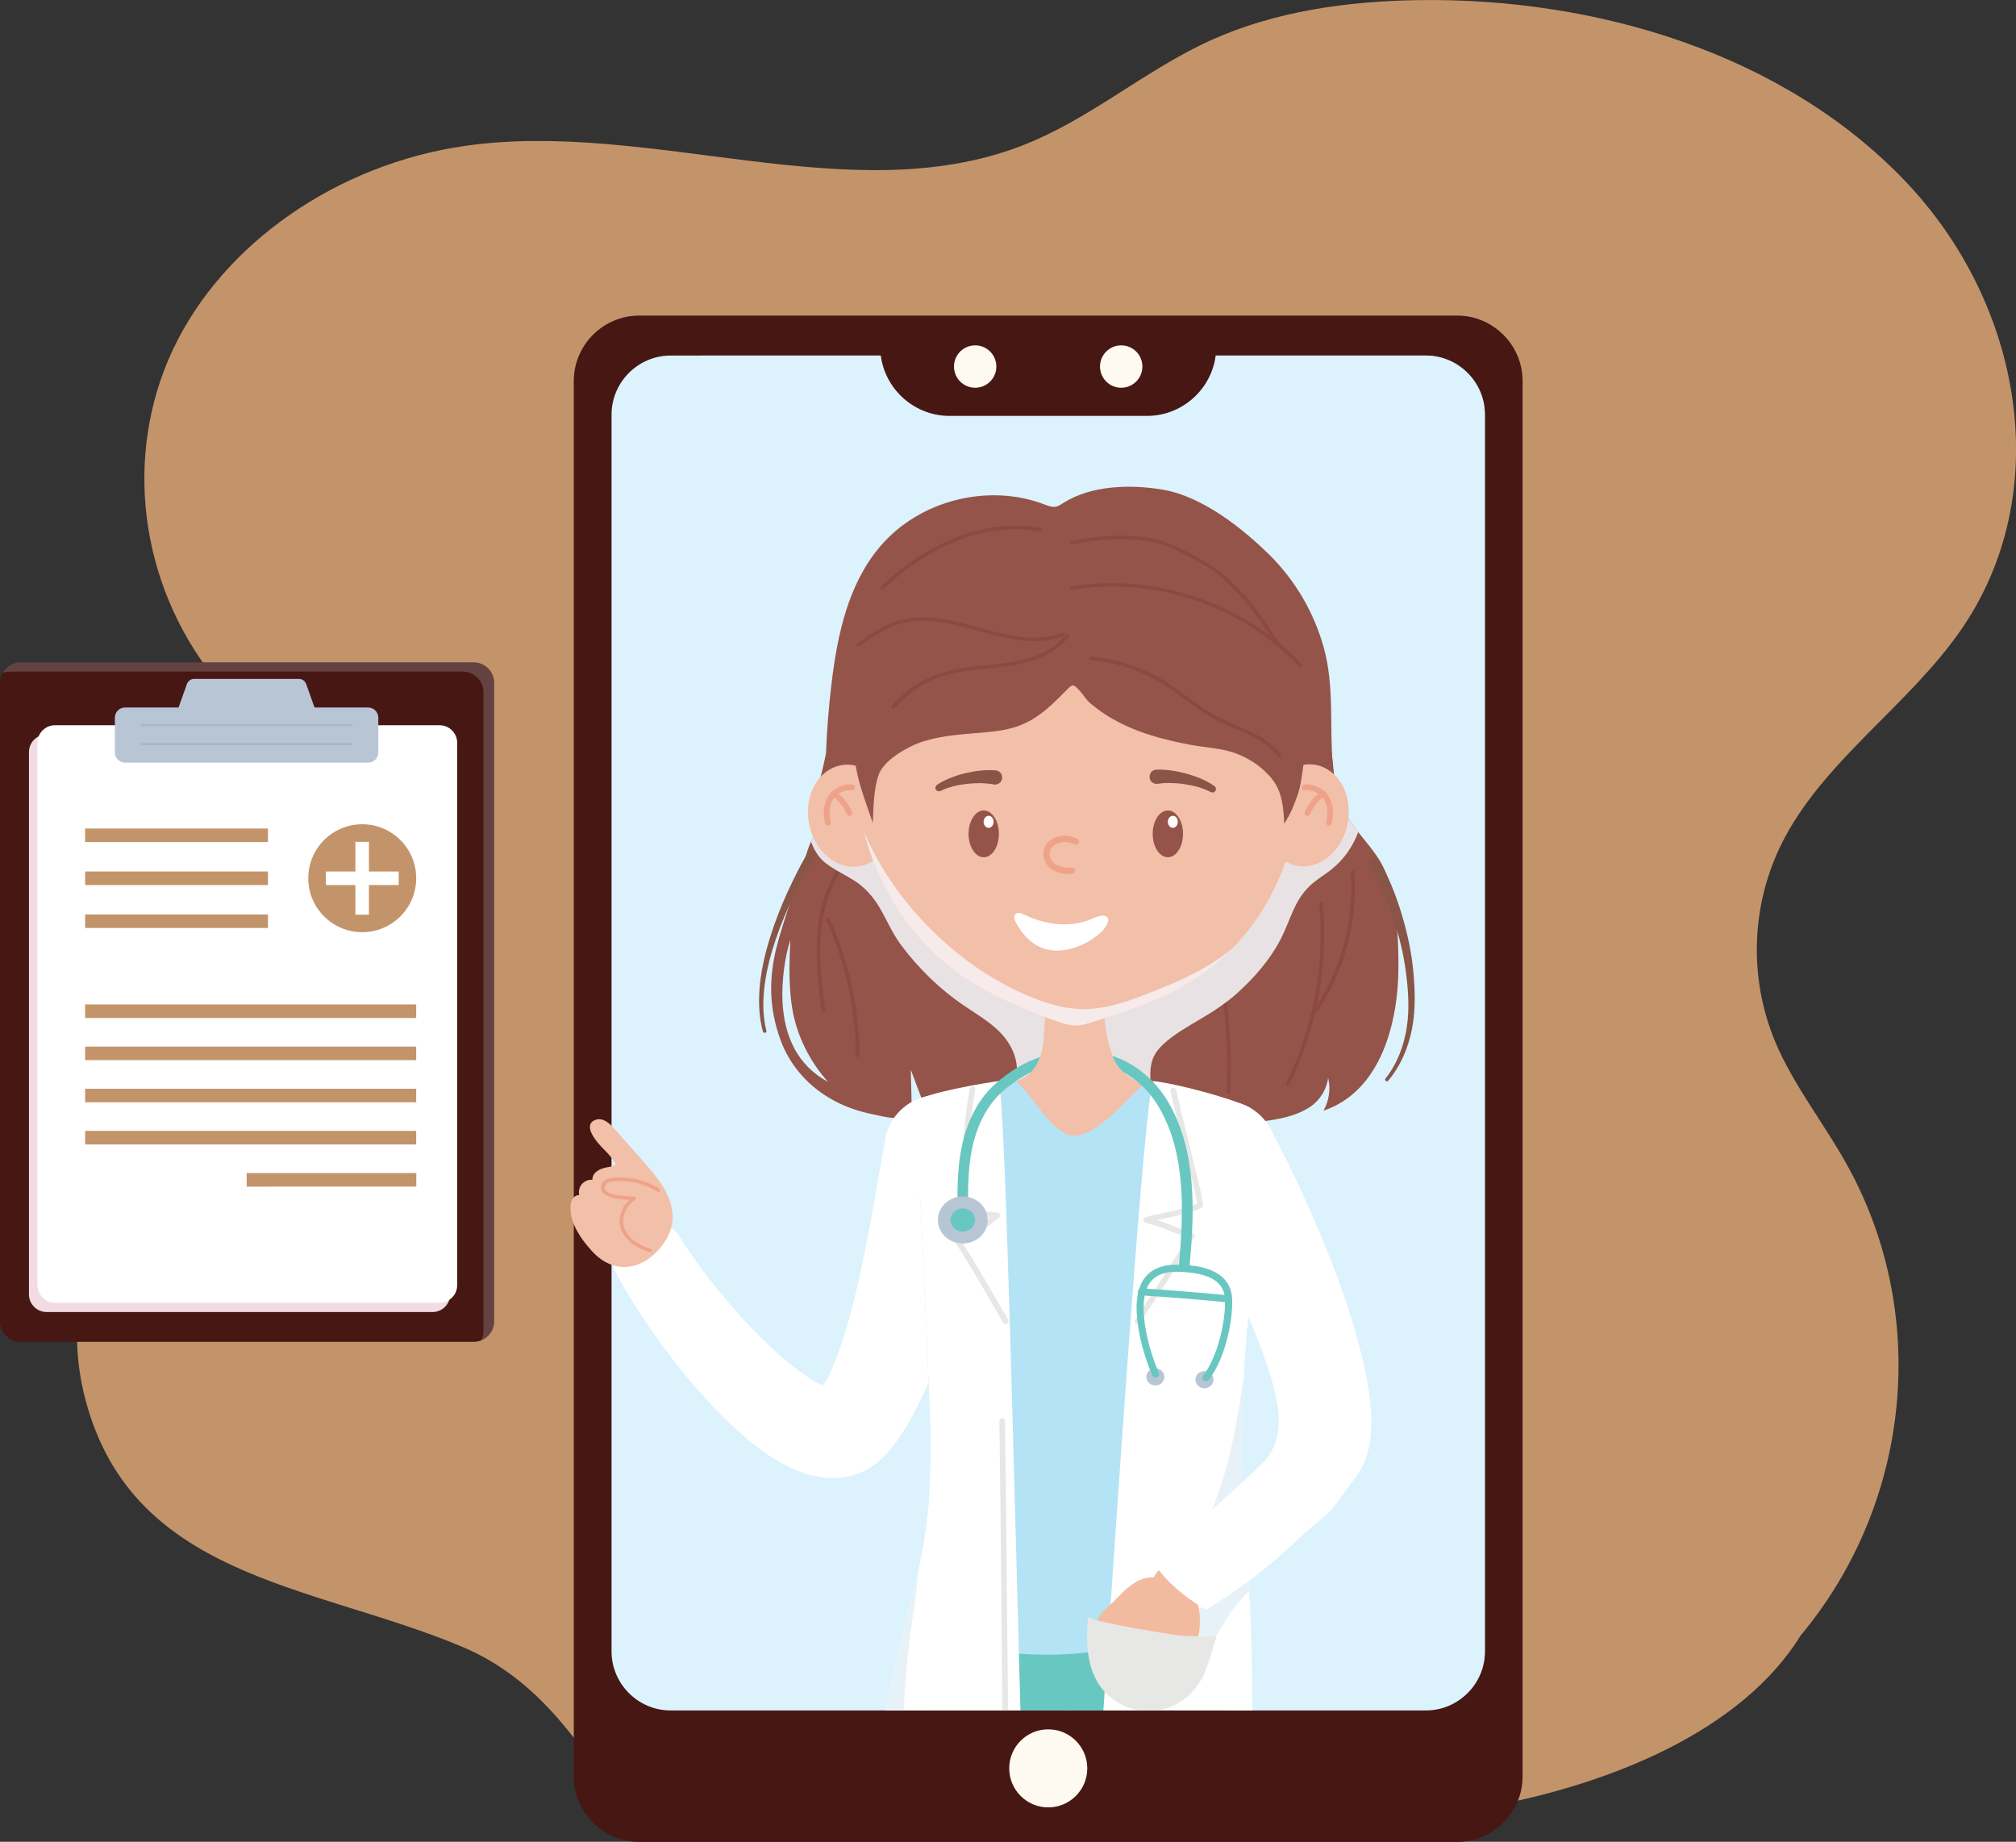 <?xml version="1.0" encoding="utf-8"?>
<!-- Generator: Adobe Illustrator 21.1.0, SVG Export Plug-In . SVG Version: 6.00 Build 0)  -->
<svg version="1.1" id="Capa_1" xmlns="http://www.w3.org/2000/svg" xmlns:xlink="http://www.w3.org/1999/xlink" x="0px" y="0px"
	 viewBox="0 0 1740.9 1590.3" style="enable-background:new 0 0 1740.9 1590.3;" xml:space="preserve">
<rect x="0" y="0" width="1740.9" height="1590.3" fill="#333333" stroke="none"/>
<style type="text/css">
	.st0{fill:#C3946A;}
	.st1{fill:#471714;}
	.st2{opacity:0.2;fill:#DCF2FD;enable-background:new    ;}
	.st3{fill:#F2DBE3;}
	.st4{fill:#FFFFFF;}
	.st5{fill:#B8C5D5;}
	.st6{fill:none;stroke:#A7B8CB;stroke-width:2.003;stroke-linecap:round;stroke-linejoin:round;stroke-miterlimit:10;}
	.st7{fill:#DCF2FD;}
	.st8{opacity:0.6;fill:#DCF2FD;enable-background:new    ;}
	.st9{fill:#FFFAF1;}
	.st10{fill:#945449;}
	.st11{fill:#885546;}
	.st12{fill:#8C4844;}
	.st13{fill:#E9E2E4;}
	.st14{fill:#F2BFA8;}
	.st15{fill:#3B80AA;}
	.st16{fill:#69C7C1;}
	.st17{fill:#543C32;}
	.st18{fill:#B4E3F6;}
	.st19{fill:#E7F2F8;}
	.st20{fill:#E7E8E6;}
	.st21{fill:#EFA28A;}
	.st22{fill:#F6EBEA;}
	.st23{fill:#F2BBA0;}
</style>
<g>
	<path class="st0" d="M1693.1,544.3c81.8-117.7,54-280.9-47.5-387.5c-105-110.4-267-159-421-156.7c-61.5,0.9-123.8,9.8-178.4,34.4
		c-57.9,26.1-105,68.8-164.6,91.6c-147.7,56.6-320.3-22.8-479.6-0.2c-110.6,15.7-209.2,84.2-252.4,175.4
		c-43.2,91.1-29.5,201.9,35.1,283.6c48.3,61.1,126.1,114.5,125.5,188.7c-0.6,83.6-98.1,134.8-161.1,196.7
		c-61.6,60.4-96.9,146.3-77,231.4c37.9,161.8,198,165.8,327.2,220.3c66.4,28,101.6,84.2,138.4,138h747.2
		c106-19.4,219.2-65.4,270-147.8c96.3-115.3,111.9-279.5,38.8-408.7c-19.6-34.7-45-66.9-60.4-103.2c-24.2-57.3-21.2-122.9,8.3-177.8
		C1577.8,655.1,1649,607.8,1693.1,544.3z"/>
	<path class="st1" d="M0,1140.8l0-551.1c0-9.8,8-17.8,17.8-17.8h391.2c9.8,0,17.8,8,17.8,17.8v551.1c0,9.8-8,17.8-17.8,17.8H17.8
		C8,1158.6,0,1150.6,0,1140.8z"/>
	<path class="st2" d="M415.3,1157.5c6.8-2.5,11.6-9.1,11.6-16.7V589.7c0-9.8-8-17.8-17.8-17.8H17.8c-6.6,0-12.4,3.7-15.5,9.1
		c1.9-0.7,4-1.1,6.2-1.1h391.2c9.8,0,17.8,8,17.8,17.8v551.1C417.6,1151.9,416.8,1154.9,415.3,1157.5z"/>
	<path class="st3" d="M25,1117.7V649.4c0-8.3,6.8-15.2,15.2-15.2h333.3c8.3,0,15.2,6.8,15.2,15.2v468.3c0,8.3-6.8,15.2-15.2,15.2
		H40.1C31.8,1132.8,25,1126,25,1117.7z"/>
	<path class="st4" d="M32.3,1109.7V641.4c0-8.3,6.8-15.2,15.2-15.2h332.1c8.3,0,15.2,6.8,15.2,15.2v468.3c0,8.3-6.8,15.2-15.2,15.2
		H47.4C39.1,1124.8,32.3,1118,32.3,1109.7z"/>
	<path class="st5" d="M99.2,649.7v-30c0-4.8,3.9-8.8,8.8-8.8h209.9c4.8,0,8.8,3.9,8.8,8.8v30c0,4.8-3.9,8.8-8.8,8.8H108
		C103.1,658.4,99.2,654.5,99.2,649.7z"/>
	<path class="st5" d="M152.2,616.5l9.1-25.6c0.8-2.6,3.4-4.7,6-4.7h91.2c2.5,0,5.2,2.1,6,4.7l9.1,25.6c0,3.1-2.5,5.6-5.6,5.6H157.8
		C154.7,622,152.2,619.5,152.2,616.5z"/>
	<g>
		<g>
			<g>
				<circle class="st0" cx="312.8" cy="758.3" r="46.6"/>
			</g>
		</g>
		<g>
			<rect x="306.9" y="726.9" class="st4" width="11.7" height="62.9"/>
		</g>
		<g>
			<rect x="281.4" y="752.5" class="st4" width="62.9" height="11.7"/>
		</g>
	</g>
	<path class="st0" d="M213,1012.9h146.5v11.7H213V1012.9z M73.5,988.2v-11.7h285.9v11.7H73.5L73.5,988.2z M73.5,951.8v-11.7h285.9
		v11.7H73.5L73.5,951.8z M73.5,915.4v-11.7h285.9v11.7H73.5L73.5,915.4z M73.5,879v-11.7h285.9V879H73.5L73.5,879z M73.5,789.6
		h157.9v11.7H73.5V789.6z M73.5,752.5h157.9v11.7H73.5V752.5z M73.5,715.4h157.9v11.7H73.5V715.4z"/>
	<line class="st6" x1="122.3" y1="642.5" x2="303.6" y2="642.5"/>
	<line class="st6" x1="122.3" y1="626.2" x2="303.6" y2="626.2"/>
	<g>
		<g>
			<path class="st1" d="M495.5,1533.9V328.9c0-31,25.4-56.4,56.4-56.4h706.5c31,0,56.4,25.4,56.4,56.4v1205.1
				c0,31-25.4,56.4-56.4,56.4H551.9C520.9,1590.3,495.5,1565,495.5,1533.9z"/>
			<path class="st7" d="M528.1,1425.9V358c0-28,22.9-51,51-51h652.2c28,0,51,22.9,51,51v1067.9c0,28-22.9,51-51,51H579.1
				C551,1476.9,528.1,1453.9,528.1,1425.9z"/>
			<path class="st8" d="M1269.8,1459.1c7.7-8.9,12.4-20.5,12.4-33.2V358c0-28-22.9-51-51-51H604.9c43.2,33.5,84.8,69,124.6,106.4
				c72.1,67.6,138.9,141.1,199.7,219c61.9,79.3,118.1,163.3,166.5,251.5c47.7,86.9,88.1,178,118.4,272.4
				c28.9,90.3,48.4,184,54.5,278.7C1269.1,1443,1269.5,1451.1,1269.8,1459.1z"/>
			<circle class="st9" cx="905.2" cy="1526.9" r="33.7"/>
			<path class="st1" d="M1050.3,292.8H760.1v6.5c0,32.9,26.9,59.8,59.8,59.8h170.6c32.9,0,59.8-26.9,59.8-59.8V292.8L1050.3,292.8z"
				/>
			<circle class="st9" cx="968.2" cy="316.5" r="18.3"/>
			<circle class="st9" cx="842.1" cy="316.5" r="18.3"/>
		</g>
		<g>
			<g>
				<g>
					<g>
						<path class="st10" d="M674.1,898.2c8.3,22.7,25.1,41,46.4,52.3c10.5,5.6,21.9,9.4,33.5,11.7c8.8,1.7,27.6,7.6,31.8-3.1
							c1.4-3.6,1.4-7.6,1.3-11.4c-0.2-8-0.4-16-0.6-24c3.5,9.3,7,18.6,10.5,27.8c1.1,3,2.3,6.1,4.2,8.8c6.3,8.9,19.8,7.3,29.2,9
							c15.7,2.9,31.6,5,47.7,6.3c10.2,0.9,20.4,1.5,30.6,1.9c2,0.1,4.1,0.2,6.1,0.2c2.4,0.1,4.9,0.1,7.3,0.2
							c3.1,0.1,6.2,0.1,9.3,0.1c6.4,0.1,12.9,0.1,19.2,0c14-0.2,27.9-1,41.9-1.9c3.5-0.2,7-0.5,10.5-0.7c0.2,0,0.3,0,0.5,0
							c10.3-0.7,20.6-1.4,30.9-1.8c16.2-0.7,37.6-3.5,54.8-5.3c14-1.5,30-4.5,42.2-12.6c8.4-5.6,14.2-15,15.5-25
							c2.3,9.5,0.8,19.8-4,28.3c49.9-16.8,64.5-76.6,64.7-123.4c0.1-25.2-1.2-47.7-7.7-72.3c-5.3-19.9-15.8-30.6-25.4-42.8
							c-0.5-0.7-1.1-1.3-1.6-2c-3.9-5.1-7.7-10.5-10.8-17c-0.2-0.3-0.3-0.7-0.5-1c-2-4.3-4-8.6-5.6-13.1c-1-2.8-1.9-5.7-2.5-8.7
							c-1.4-6.4-1.8-13-2.5-19.4c-3.9-35.4-9.5-79.6-26.5-110.3c-15.5-28-38.6-54.5-68.5-67.5c-15.6-6.8-33.7,11.5-50.8,10.8
							c-34.5-1.3-68.2-9.9-102.6-12.5c-21.4-1.6-43.2-0.8-64.4,2.9c-13.6,2.3-27.1,5.4-40,10.2c-14.5,5.5-19.1,5.5-28.3,17.5
							c-17.3,22.8-34,55.3-43.3,82.5c-6.7,19.5-5.8,40.7-6.5,61c-0.4,9.6-0.7,19.5-3,29c-0.1,0.2-0.1,0.4-0.2,0.6
							c-1.4,5.8-3.3,11.4-5.4,16.9c-1.6,4.4-3.3,8.8-4.8,13.3c-1.6,4.9-4.2,8.5-6.4,13.2c-0.8,1.5-1.4,3.2-2.1,5
							c-10.8,32-23.7,69.7-27.7,86.3C663.7,845.9,664.2,871.2,674.1,898.2z M682.5,811.7c-1.1,21.3-1.6,45.6,3,66
							c4.7,20.7,15.3,40.6,29.5,56.4c-26.1-13.9-37.9-39-39.3-69.8C675,848.4,677.4,826.8,682.5,811.7z"/>
					</g>
					<g>
						<path class="st11" d="M1182.8,747.8c0,0,0-0.1-0.1-0.1c-1.3-2.3-0.4-5.3,1.9-6.6c2.3-1.3,5.3-0.4,6.6,1.9
							c8.2,14.8,14.4,30.3,19.2,46.3c4.8,15.9,8.4,32.3,10,48.8c1.5,16.5,2.2,33.3-1,49.8c-3.1,16.4-9.8,32.4-20.6,45.2
							c-0.5,0.6-1.5,0.7-2.1,0.2c-0.7-0.5-0.8-1.5-0.2-2.1c10-12.7,15.9-28.2,18.3-44.1c2.5-15.9,1.3-32.2-0.8-48.3
							c-2.1-16.1-6.1-31.8-11.3-47.1C1197.5,776.5,1191,761.6,1182.8,747.8L1182.8,747.8z"/>
					</g>
					<g>
						<path class="st11" d="M700.7,738.6c-1.7-0.9-2.4-3.1-1.4-4.8c11.8,7.7,3.4,2,6,3.7l0,0l0,0l-0.1,0.1l-0.2,0.3l-0.3,0.5
							l-0.7,1.1l-1.3,2.1l-2.6,4.4c-1.7,2.9-3.4,5.9-5,8.8c-3.3,5.9-6.4,12-9.4,18.1c-5.9,12.2-11.2,24.7-15.6,37.6
							c-4.4,12.8-7.9,26-9.7,39.4c-1.8,13.4-1.9,27.1,1.4,40.1c0.2,0.8-0.3,1.6-1.1,1.8c-0.8,0.2-1.6-0.3-1.9-1.1
							c-3.7-13.5-3.9-27.6-2.5-41.4c1.5-13.8,4.7-27.3,8.9-40.5c4.1-13.2,9.2-26,14.9-38.6c2.9-6.3,5.9-12.5,9-18.6
							c1.6-3.1,3.2-6.1,4.9-9.1l2.6-4.5l1.3-2.3l0.7-1.1l0.3-0.6l0.2-0.3l0.1-0.2l0.1-0.1l0-0.1c2.7,1.6-5.8-4.1,6.1,3.6
							C704.6,738.9,702.4,739.5,700.7,738.6z"/>
					</g>
					<g>
						<path class="st12" d="M709.5,872.8c-2.5-20.1-5.1-40.9-4-61.6c1.2-23.4,6.9-43.3,17.1-59.2c0.4-0.7,1.4-0.9,2.1-0.5
							c0.7,0.4,0.9,1.4,0.5,2.1c-9.9,15.5-15.4,34.9-16.6,57.8c-1,20.4,1.5,41.1,4,61.1c0.1,0.8-0.5,1.6-1.3,1.7c-0.1,0-0.1,0-0.2,0
							C710.2,874.1,709.6,873.6,709.5,872.8z"/>
					</g>
					<g>
						<path class="st12" d="M739.1,911.3c-0.2-40-9-80.4-25.5-116.8c-0.3-0.8,0-1.7,0.8-2c0.8-0.3,1.6,0,2,0.8
							c16.7,36.8,25.6,77.6,25.8,118c0,0.8-0.7,1.5-1.5,1.5c0,0,0,0,0,0C739.8,912.8,739.1,912.1,739.1,911.3z"/>
					</g>
					<g>
						<path class="st12" d="M1111.4,937c-0.7-0.4-1.1-1.3-0.7-2c23.5-47.9,33.4-101.3,28.6-154.5c-0.1-0.8,0.5-1.6,1.4-1.6
							c0.8-0.1,1.6,0.5,1.6,1.4c4.8,53.7-5.2,107.7-28.9,156.1c-0.3,0.5-0.8,0.8-1.4,0.8C1111.8,937.1,1111.6,937.1,1111.4,937z"/>
					</g>
					<g>
						<path class="st12" d="M1136.2,872.8c-0.7-0.5-0.9-1.4-0.4-2.1c22.7-34.5,33.6-76.2,30.7-117.5c-0.1-0.8,0.6-1.5,1.4-1.6
							c0.9-0.1,1.5,0.6,1.6,1.4c3,41.9-8.1,84.3-31.2,119.3c-0.3,0.4-0.8,0.7-1.3,0.7C1136.7,873.1,1136.4,873,1136.2,872.8z"/>
					</g>
					<g>
						<path class="st12" d="M1060.7,944.3c-0.8,0-1.5-0.8-1.4-1.6c1.3-22,0.1-53.7-2.7-75.5c-0.1-0.8,0.5-1.6,1.3-1.7
							c0.8-0.1,1.6,0.5,1.7,1.3c2.9,22,4,54,2.8,76.1C1062.2,943.7,1061.6,944.3,1060.7,944.3
							C1060.8,944.3,1060.7,944.3,1060.7,944.3z"/>
					</g>
					<g>
						<path class="st13" d="M706.7,713.5c1.5-4.5,3.2-8.9,4.8-13.3c2.1-5.6,4-11.2,5.4-16.9c32.4,17.6,62.9,32.5,97.4,46.6
							c18.1,7.4,36.6,14.3,55.5,19.3c19,5,38.5,7.7,58.1,8.1c19.3,0.3,38.3-3.9,56.8-8.9c16.5-4.5,33-9.2,49.5-13.4
							c27.7-7,55.9-13.3,82.1-25.1c18.3-8.2,28.4-10.4,39.7-22.6c1.6,4.5,3.6,8.8,5.6,13.1c0.2,0.3,0.3,0.7,0.5,1
							c3.1,6.5,6.8,11.9,10.8,17c-4.6,12.6-12.6,23.9-23.1,32.3c-4.9,3.9-10.3,7.2-15.2,11.1c-17.1,13.9-19.4,31.4-28.9,49.5
							c-9,17.3-22.1,32.3-36.4,45.4c-10.1,9.2-21.3,16.5-33,23.4c-11,6.5-22.4,12.9-31.8,21.6c-4.2,3.9-8,8.8-9.6,14.4
							c-1.7,5.8-1.9,12.2-1.2,18.2c0.5,5.3,2.2,10.1,5.2,14.5c1.6,2.3,3.3,4.5,4.8,6.7c-0.2,0-0.3,0-0.5,0c-3.5,0.2-7,0.5-10.5,0.7
							c-13.9,0.9-27.9,1.7-41.9,1.9c-6.4,0.1-12.8,0.1-19.2,0c-3.1,0-6.2-0.1-9.3-0.1c-2.4-0.1-4.9-0.1-7.3-0.2
							c-2-0.1-4.1-0.2-6.1-0.2c-10.2-0.4-20.4-1-30.6-1.9c-4.1-0.4-8.1-0.8-12.2-1.2c5.1-5.3,8.6-12.3,10.5-19.3
							c2.6-9.4,2-18.6-1.9-27.5c-8.1-18.9-25.9-28.3-42.4-39.5c-20.2-13.7-37.9-30.9-52.7-50.2c-14.8-19.2-17.2-37.6-35.8-53.2
							c-9.4-7.9-24.3-13.3-33.3-21.7c-4.6-4.3-8-10.4-10.1-16.3C702.5,722.1,705.1,718.4,706.7,713.5z"/>
					</g>
				</g>
				<g>
					<path class="st4" d="M764.8,981c6.2-25,31.5-40.3,56.6-34.1s40.3,31.5,34.1,56.6l0,0.1c-4.7,19.2-9.3,39.6-14.3,59.9
						c-4.9,20.4-10.1,41-16.1,61.8c-6,20.8-12.6,41.6-21.1,62.8c-4.3,10.6-9,21.3-14.7,32.1c-5.8,10.8-12.5,21.9-22.1,33.2l-0.9,1.1
						l-0.5,0.5l-0.8,0.9c-1.1,1.2-2.3,2.4-3.5,3.6c-2.5,2.3-5.3,4.6-8.3,6.6c-6,4-13,6.9-19.7,8.5c-6.7,1.6-13.1,1.9-18.7,1.5
						c-5.6-0.4-10.6-1.3-15-2.4c-8.8-2.4-16-5.6-22.3-8.9c-6.3-3.4-11.9-6.9-17.1-10.6c-10.4-7.3-19.3-15-27.8-22.8
						c-8.4-7.9-16.3-15.9-23.7-24.2c-14.9-16.5-28.5-33.6-41.3-51.3c-12.7-17.8-24.5-36.1-35.2-55.9c-7.8-14.6-3.1-33,11.1-41.9
						c14.8-9.3,34.3-4.7,43.6,10.1l0.2,0.3c10,15.9,21.5,31.7,33.8,46.7c12.3,15,25.4,29.5,39,42.7c6.8,6.6,13.8,12.9,20.8,18.7
						c7,5.8,14.2,11,21,15.2c3.4,2.1,3.9,2.6,6.9,3.8c2.9,1.3,5-3.8,8.5-11.4c3.5-7.6,6.6-16,9.6-24.8c5.9-17.5,10.7-36.4,15-55.5
						c4.3-19.2,8.1-38.9,11.7-58.8c3.6-20,6.9-40.1,10.8-61.2C764.3,982.8,764.6,981.8,764.8,981z"/>
				</g>
				<g>
					<path class="st14" d="M844.6,951.7c6.6,18.5,18.3,35.1,32.8,48.4c10.6,9.8,22.7,17.8,35.5,24.4c6.1,3.1,12,7.4,18.7,4.7
						c6.4-2.6,12.4-6.2,18.7-9.1c7.5-3.5,14.7-7.7,21.4-12.5c13.4-9.6,25.1-21.8,34.1-35.7c2.2-3.4,4.2-6.8,5.7-10.6
						c1.5-3.9,2.5-8.1,2.7-12.3c0.3-5.9-7-6.3-11.4-7.7c-5.7-1.7-12.3-3.3-17.7-5.8c-9.9-4.6-19.3-11.3-23.5-21.8
						c-7.8-19.5-10.4-42.5-4.7-62.9l-23.6-3.1c-1.8,0-3.6-0.1-5.3-0.1c-1.8,0.1-3.6,0.1-5.3,0.1c0,0-23.6,0.1-23.6,0.1
						c2,0,3.2,22.3,3.3,24.4c0.2,8-0.7,15.9-1.1,23.8c-0.7,12.8-4.7,27.1-16.3,34.1c-7,4.2-15.7,6.7-23.4,9
						c-4,1.2-16.7,2.5-17.7,6.8c-0.4,1.8,0.1,3.6,0.7,5.3C844.5,951.5,844.6,951.6,844.6,951.7z"/>
				</g>
				<g>
					<path class="st15" d="M916.7,1476.9c-9.4-15.7-25.2-27.5-44.6-31.1c-28.1-5.3-55.5,7.9-69.4,31.1H916.7z"/>
				</g>
				<g>
					<path class="st15" d="M1055.1,1476.9c-10.6-24.8-34.7-42.6-63.4-43.8c-30.8-1.3-57.9,17-69.3,43.8H1055.1z"/>
				</g>
				<g>
					<path class="st16" d="M773.8,1476.9h287.3c-0.7-9.8-1.8-18.9-2.3-25.3c-1.2-17.1-4.1-31.6-19.3-41.6c-14.9-9.7-53.8-4.1-71.4-5
						c-44-2.2-77.1-1.3-121.2,0.2c-23.2,0.8-44-9.9-57.7,13.6C782.7,1429.9,777.6,1455.2,773.8,1476.9L773.8,1476.9z"/>
				</g>
				<g>
					<g>
						<path class="st17" d="M778.4,1471.2c-1.3-0.2-2.3-1.4-2.1-2.7c0.2-1.3,1.4-2.3,2.7-2.1c24.3,2.8,52.2-16.2,59.7-40.5
							c0.4-1.3,1.8-2,3-1.6c1.3,0.4,2,1.8,1.6,3c-7.6,24.7-34.6,44.2-59.7,44.2C781.8,1471.4,780.1,1471.4,778.4,1471.2z"/>
					</g>
				</g>
				<g>
					<g>
						<path class="st17" d="M1017.4,1476.9c-23-9.9-44.5-31.4-51-51.6c-0.6-1.7-2.4-2.7-4.1-2.1c-1.7,0.6-2.7,2.4-2.1,4.1
							c5.9,18.4,22.8,37.6,42.8,49.6H1017.4z"/>
					</g>
				</g>
				<g>
					<path class="st18" d="M787.3,1412.8c3,16.8,61.4,11.6,73.4,13.1c35.9,4.7,72.5,3.5,107.9-3.5c1.5-0.3,3-0.6,4.3-1.4
						c4.5,0,8.7,0.3,12.3,0.9c27.3,5,42.1,6.3,62.1,13.7c34.3,12.7,29.7-99.8,27.9-120.4c-4-46.7-5.8-76.8,1.7-166.1
						c2.9-35.1,6.7-49.2,6.7-84.4c0-26.9,20.6-80.8-7.7-99.1c-21.5-13.9-57.4-23.1-85.4-30.1c-5.7-1.4-38.9,44.5-62.1,45.2
						c-22.8,0.7-43.4-50.1-55.3-47.4c-23.6,5.3-51.9,9.7-74.6,16.9c-1.5,0.5-3,1-4.1,2c-1.4,1.3-1.9,3.4-2.3,5.3
						c-3.6,18.2,0.3,45.1,1.6,63.6c2.2,29.9,3.2,65,4.8,94.9c2,36.6,2.8,67.8,4.4,104.4c1.4,31.4,0.1,62.9-2.1,94.3
						C800,1328.7,784.2,1395.5,787.3,1412.8z"/>
				</g>
				<g>
					<path class="st4" d="M1089.3,1065.4c0-26.9,18.1-96.4-12.4-110.3c-15.8-7.2-60.8-19.5-81.4-21.7c-8,32.3-26.3,302-42.7,543.5
						h128.6c-0.1-43.8-0.7-86.9-5-136.6c-4-46.7-6.9-101.9,0.5-191.1C1079.7,1114.1,1089.3,1100.6,1089.3,1065.4z"/>
				</g>
				<g>
					<path class="st19" d="M1076.3,1340.3c-3.4-39.7-6-85.6-2.1-153.3c-5.3,39.1-12.2,78.1-26.8,114.7c-2.3,5.8-4.9,11.6-7.6,17.2
						c2.2,0.6,4.1,2.1,5,4.9c2.9,9.5,4.4,19.3,7,28.9c0.6,2.4,1.9,5,1.9,7.4c0,2-1,4-1.7,5.8c-1.3,3.1-2.8,6-4.5,8.9
						c-7.3,11.7-19.9,25.3-35.2,21.8c-0.1,0-0.2-0.1-0.3-0.1c-7.1,3.4-14.5,6.2-21.8,8.6c-10.8,3.6-21.9,6.3-33,8.9
						c-0.8,11.3-1.5,22.5-2.3,33.8c17.8-2.3,35.3-6.7,52.3-12.1c11.6-3.6,27.9-4.2,36.3-13.6c3.6-4.1,6.1-8.8,9.1-13.4
						c4.6-6.9,7.6-14,13.1-20.4c2.3-2.7,4.5-5.5,6.8-8.2c0.9-1.1,6.3-5.9,6.3-7.1C1078.1,1362.4,1077.3,1351.6,1076.3,1340.3z"/>
				</g>
				<g>
					<path class="st4" d="M764.7,1476.9h116.5c-6.8-244-12.9-516.4-18.7-543.5c-12.3,1.7-62.1,10-72.2,17.6
						c-9.5,7.2,3.5,70.6,4.4,85.5c1.6,26.5,2.3,53.1,3.8,79.6c2,36.6,2.8,67.9,4.4,104.4c1.1,24.8,0.5,49.6-0.8,74.3
						c-0.4,6.7-1,13.3-1.8,19.9c-1.6,13-3.9,25.7-6.7,38.5c-4.1,18.9-9.1,37.8-13.8,56.9c-1.1,4.5-2.2,9.1-3.3,13.7
						C772.5,1441.5,768.5,1459.2,764.7,1476.9L764.7,1476.9z"/>
				</g>
				<g>
					<path class="st19" d="M793.7,1353.2c0-0.2,0-0.3,0.1-0.5c-4.1,19.1-9.1,38.1-13.9,57.4c-1.1,4.5-2.2,9.1-3.3,13.7
						c-4.1,17.7-8.1,35.4-11.9,53.1h15.6c1.3-23.8,3.2-47.6,6.5-71.2C789.3,1388.3,791.9,1370.8,793.7,1353.2z"/>
				</g>
				<g>
					<path class="st20" d="M980.9,1142.9c-1.1-0.8-1.5-2.3-0.7-3.4l2-3c14.7-22.3,28.6-43.4,43.3-67.9c-3.5-1.2-7.3-2.7-11.3-4.3
						c-8.7-3.4-17.8-7-24.8-8.4c-1.1-0.2-1.9-1.1-2-2.2c-0.1-1.1,0.5-2.1,1.5-2.5c3.3-1.4,9.3-2.6,16.2-4c9.9-2,22.1-4.5,28.7-8.1
						c-0.8-5.7-6.6-29.5-11.9-50.6c-4-16.1-8-32.7-11.2-46.3c-0.3-1.3,0.5-2.7,1.9-3c1.3-0.3,2.7,0.5,3,1.9
						c3.1,13.6,7.2,30.2,11.2,46.2c13.2,53.8,13.1,53.9,10.8,55.3c-7,4.5-20,7.1-31.5,9.4c-2.4,0.5-4.8,1-6.9,1.4
						c5.4,1.8,11.2,4,16.8,6.2c5.1,2,9.9,3.9,14,5.2c0.7,0.2,1.3,0.8,1.6,1.5c0.3,0.7,0.2,1.5-0.2,2.1c-15.4,25.7-29.8,47.6-45,70.7
						l-2,3c-0.5,0.7-1.3,1.1-2.1,1.1C981.7,1143.3,981.3,1143.2,980.9,1142.9z"/>
				</g>
				<g>
					<path class="st20" d="M866.3,1142.1c-4.9-8.2-9.3-16-13.6-23.4c-8.8-15.2-17.1-29.6-26.9-44.5c-0.4-0.6-0.5-1.3-0.3-1.9
						c0.2-0.7,0.6-1.2,1.2-1.6c13.5-7.8,20.1-13,27-18.5c0.4-0.3,0.8-0.6,1.2-0.9c-8.8-1-18.7-2.1-26.9-2c-0.7,0-1.4-0.3-1.9-0.8
						c-0.5-0.5-0.7-1.3-0.6-2c2.1-14.8,3.5-31.1,4.9-46.8c1.8-20.7,3.7-42.1,7-59.7c0.3-1.3,1.6-2.2,2.9-2c1.3,0.3,2.2,1.6,2,2.9
						c-3.3,17.3-5.1,37.6-7,59.2c-1.3,14.8-2.7,30.1-4.5,44.2c8.1,0.1,17.1,1.1,25.2,2.1c1.9,0.2,3.7,0.4,5.5,0.6
						c1,0.1,1.8,0.8,2.1,1.8c0.3,1-0.1,2-0.9,2.6c-2.1,1.6-4,3.1-5.9,4.6c-6.7,5.3-13,10.3-25.4,17.6c9.2,14.2,17.2,28,25.6,42.6
						c4.3,7.4,8.7,15.1,13.6,23.3c0.7,1.2,0.3,2.7-0.9,3.4c-0.4,0.2-0.8,0.3-1.3,0.3C867.6,1143.3,866.8,1142.9,866.3,1142.1z"/>
				</g>
				<g>
					<path class="st10" d="M704.8,686.8c2.8,2,5.6,3.9,8.4,5.7c12.2,7.6,25.3,13.7,38.8,18.6c29.1,10.5,59.5,15.3,90.3,16.8
						c36.6,1.8,73.1-1.1,109.7-1.8c36.4-0.7,73.1-1.9,108.9-9.3c19.5-4,38.1-10.3,56.6-17.7c8.5-3.4,18.1-5.5,25.7-10.7
						c11.5-8,8.9-13.9,7.8-26.7c-3.1-34.5,1.5-69.2-8-103c-8.4-29.9-24.6-57.7-46.7-79.5c-23.7-23.4-58.2-50.5-91.7-56.3
						c-27.7-4.8-62-4.1-86.4,11.4c-2,1.3-4.1,2.7-6.4,3.2c-3.3,0.6-6.6-0.7-9.8-1.9c-48.7-18.7-108.4-3.5-142.1,36.4
						c-27.4,32.3-36.8,76-41.8,118c-2.4,19.8-4,39.8-4.8,59.8c0,1-1.1,5.9-2.4,11.9C708.2,672.4,704.8,686.8,704.8,686.8z"/>
				</g>
				<g>
					<path class="st14" d="M931.5,457.5c106.3,0,194.3,57.3,192.4,202.1c0,28.1-4.4,56.8-13.5,83.5c-11.6,34-31.8,64.9-59.5,88.2
						c-11.9,10-25,18.5-38.9,25.4c-22,11-44.6,18.1-68.3,25.6c-5.2,1.6-10.5,3.3-15.9,3.1c-4.5-0.1-8.9-1.5-13.2-3
						c-20.6-6.9-40.7-15.5-59.9-25.4c-74.8-38.7-116-115.3-115.6-197.5C739.8,499.2,825.3,457.5,931.5,457.5z"/>
				</g>
				<g>
					<g>
						
							<ellipse transform="matrix(0.983 -0.184 0.184 0.983 -117.095 147.222)" class="st14" cx="734.3" cy="704.2" rx="36.3" ry="44.3"/>
					</g>
					<g>
						<path class="st21" d="M712.6,711.1c-2.5-8.7-1.2-18,3.4-24.9c3.5-5.1,12.9-9.9,20.3-8.7c1.3,0.2,2.2,1.5,2,2.8
							c-0.2,1.3-1.5,2.2-2.8,2c-5.3-0.9-12.9,2.9-15.4,6.6c-3.8,5.7-4.9,13.5-2.8,20.9c0.4,1.3-0.4,2.6-1.7,3
							c-0.2,0.1-0.4,0.1-0.7,0.1C713.9,712.9,712.9,712.2,712.6,711.1z"/>
					</g>
					<g>
						<path class="st21" d="M731.2,702.9c-2.1-5.4-7.4-12.6-11.6-14.3c-1.2-0.5-1.8-1.9-1.3-3.2c0.5-1.2,1.9-1.8,3.2-1.3
							c6.2,2.6,12.1,11.5,14.3,17.1c0.5,1.3-0.1,2.7-1.4,3.2c-0.3,0.1-0.6,0.2-0.9,0.2C732.5,704.4,731.5,703.8,731.2,702.9z"/>
					</g>
				</g>
				<g>
					<g>
						
							<ellipse transform="matrix(0.184 -0.983 0.983 0.184 228.315 1683.467)" class="st14" cx="1128.2" cy="704.2" rx="44.3" ry="36.3"/>
					</g>
					<g>
						<path class="st21" d="M1146.9,712.8c-1.3-0.4-2-1.7-1.7-3c2.1-7.4,1.1-15.2-2.8-20.9c-2.5-3.7-10.1-7.5-15.4-6.6
							c-1.3,0.2-2.6-0.7-2.8-2c-0.2-1.3,0.7-2.6,2-2.8c7.4-1.3,16.8,3.5,20.3,8.7c4.6,6.9,5.9,16.2,3.4,24.9
							c-0.3,1.1-1.3,1.8-2.3,1.8C1147.4,712.9,1147.2,712.8,1146.9,712.8z"/>
					</g>
					<g>
						<path class="st21" d="M1128.2,704.3c-1.3-0.5-1.9-1.9-1.4-3.2c2.2-5.5,8-14.5,14.3-17.1c1.2-0.5,2.7,0.1,3.2,1.3
							c0.5,1.2-0.1,2.7-1.3,3.2c-4.2,1.7-9.4,8.8-11.6,14.3c-0.4,1-1.3,1.5-2.3,1.5C1128.8,704.4,1128.5,704.4,1128.2,704.3z"/>
					</g>
				</g>
				<g>
					<path class="st10" d="M1126.3,584.4c-3.6-32.6-15-64.7-34.6-91.1c-9.7-13.1-18.7-32-34.9-33.9c-145.2-17.7-158.1-28.9-220.4-7
						c-52.2,18.3-69.6,39.4-84,94.3c-6.1,23.3-16.5,33.9-16.5,58.9c-1,16.9,0.4,34.2,2.4,51c2.3,19,9.4,35.9,15.4,54
						c0.5-12.5,0.8-29.3,4.9-41.2c3.7-11,18.3-20.2,28.2-25c15.8-7.7,33.8-9.5,51.3-11c18.9-1.7,35.8-2,52.8-11.9
						c11.5-6.8,20.5-15.9,29.8-25.3c5.6-5.7,5.8-6,11.4-0.1c3.3,3.6,5.7,8,9.5,11.2c12.1,10.4,26.4,18.1,41.3,23.8
						c14.6,5.5,29.8,9.1,45.1,12c13.3,2.5,27.5,2.8,40.2,7.8c11.3,4.4,21.8,11.5,29.6,20.9c9.5,11.4,10.5,25.1,11.2,39.5
						c6.1-9.7,8.2-15.9,11-23.3c3.4-8.9,4.6-21.1,6-30.6c0.1-0.4,0.1-0.9,0.2-1.3C1128.4,640.6,1128,599.9,1126.3,584.4z"/>
				</g>
				<g>
					<g>
						<path class="st21" d="M901.8,742c-1.3-4-1-8,0.8-11.4c2-3.7,5.6-6.6,10.3-8c5.4-1.6,11.5-1.1,17.3,1.5c1.4,0.6,2,2.2,1.4,3.5
							c-0.6,1.4-2.2,2-3.5,1.4c-4.6-2-9.4-2.5-13.6-1.2c-3.3,1-5.8,2.9-7.1,5.3c-1.1,2.2-1.3,4.6-0.4,7.3c2.8,8.8,13.8,9,18.4,8.7
							c1.5-0.1,2.8,1,2.9,2.5c0.1,1.5-1,2.8-2.5,2.9c-0.9,0.1-1.9,0.1-2.7,0.1C912,754.6,904.4,750.1,901.8,742z"/>
					</g>
					<g>
						<g>
							<ellipse class="st10" cx="1008.5" cy="720" rx="13.1" ry="20.2"/>
						</g>
						<g>
							<ellipse class="st4" cx="1012.8" cy="709.6" rx="4.3" ry="5.2"/>
						</g>
					</g>
					<g>
						<g>
							<ellipse class="st10" cx="849.5" cy="720" rx="13.1" ry="20.2"/>
						</g>
						<g>
							<ellipse class="st4" cx="853.7" cy="709.6" rx="4.3" ry="5.2"/>
						</g>
					</g>
					<g>
						<path class="st11" d="M859.9,665.2c0.2,0,0.5,0.1,0.7,0.1c3.3,0.7,5.4,4,4.7,7.3c-0.7,3.3-4,5.4-7.3,4.7
							c-3.5-0.7-7.4-1-11.3-1.1c-3.9,0-7.9,0.2-11.8,0.6c-7.9,1-15.8,2.7-22.7,6.1l-0.1,0c-1.3,0.7-3,0.3-3.8-1
							c-0.9-1.4-0.6-3.2,0.8-4.2c3.7-2.5,7.7-4.4,11.8-6.1c4.1-1.6,8.2-2.9,12.4-3.9c4.2-1,8.5-1.8,12.9-2.3
							C850.7,665,855.1,664.8,859.9,665.2L859.9,665.2z"/>
					</g>
					<g>
						<path class="st11" d="M999.1,676.8c-3.4,0.2-6.3-2.4-6.4-5.8c-0.2-3.4,2.4-6.3,5.8-6.4l0,0c4.8-0.2,9.2,0.1,13.6,0.8
							c4.4,0.6,8.6,1.6,12.8,2.7c4.2,1.2,8.3,2.6,12.3,4.3c4,1.7,7.9,3.8,11.6,6.4c1.2,0.9,1.6,2.5,0.9,3.9c-0.8,1.5-2.6,2-4.1,1.2
							l-0.1,0c-6.8-3.6-14.7-5.6-22.5-6.8c-3.9-0.6-7.9-0.9-11.8-1c-3.9-0.1-7.8,0.1-11.3,0.7C999.6,676.8,999.4,676.8,999.1,676.8z
							"/>
					</g>
					<g>
						<path class="st4" d="M941.5,794c2.7-1,11.4-5.9,14.8-1.8c2.6,3.2-2.6,9.9-5.1,12.3c-10.1,10-28,17.8-42.6,16.1
							c-14.7-1.7-24.7-11.5-31.7-24.8c-1.1-2-1.7-4.7-0.2-6.3c1.5-1.6,4.3-1.5,6.3-0.5C901.4,798.2,922.3,801.5,941.5,794z"/>
					</g>
				</g>
				<g>
					<path class="st22" d="M746.2,718.3c14.7,58.7,52,109.6,108.5,138.8c19.3,10,39.3,18.5,59.9,25.4c4.3,1.4,8.6,2.8,13.2,3
						c5.4,0.2,10.7-1.5,15.9-3.1c23.7-7.5,46.3-14.6,68.3-25.6c13.9-7,27-15.4,38.9-25.4c5.2-4.4,10.1-9,14.8-13.9
						c-16.8,14.6-37.5,25.3-57.9,33.7c-45.8,19-69.2,26.4-105.9,14C835.3,842.7,773.3,783.3,746.2,718.3z"/>
				</g>
				<g>
					<g>
						<path class="st14" d="M571.1,1076.3c-16.4,20.8-41,24.5-59.6,4.3c-9.2-10-18.4-22.7-18.9-36.7c-0.1-2.7,0.1-5.4,1.3-7.8
							c1.2-2.4,3.6-4.3,6.3-4.2c-0.8-3.3,0.1-7,2.3-9.5c2.2-2.6,5.7-4,9.1-3.7c-0.2-2.4,1-4.8,2.7-6.4c1.8-1.7,4-2.7,6.3-3.5
							c2.9-1,6.2-1.1,9.1-2.1c2.7-1,2.2-1.5,0.5-4c-2.7-4.1-6.2-7.8-9.6-11.2c-4.7-4.7-18.8-20.5-5.9-24.7c6.1-2,12,3.3,16.2,8.2
							c8.3,9.4,16.7,18.9,25,28.3c8,9.1,16.2,18.4,20.9,29.6C582.8,1047.5,583.1,1061.1,571.1,1076.3z"/>
					</g>
					<g>
						<path class="st21" d="M560.8,1081c-10.5-2.9-19.2-9.2-23.2-16.7c-2.9-5.4-3.3-11.1-1.3-17c1.9-5.6,3.8-8.3,7.2-11.2
							c-5.9-0.4-12.7-1.1-16.4-2.4c-4.9-1.7-7.7-4.3-8.1-7.7c-0.3-2.8,1.4-5.7,4.2-7.3c2.3-1.4,5-1.7,7.6-1.9
							c13.5-1,27.2,2.4,38.6,9.6c0.7,0.4,0.9,1.4,0.5,2.1c-0.4,0.7-1.4,0.9-2.1,0.5c-10.9-6.8-24-10.1-36.8-9.2
							c-2.2,0.2-4.4,0.4-6.2,1.5c-1.5,0.9-2.9,2.6-2.7,4.4c0.3,2.6,3.4,4.2,6,5.1c4.7,1.6,15.8,2.3,19.5,2.5c0.6,0,1.2,0.5,1.3,1.1
							c0.2,0.6,0,1.3-0.5,1.6c-5.1,3.8-7.1,5.7-9.2,12.2c-1.7,5.1-1.3,10,1.1,14.7c3.6,6.8,11.6,12.5,21.3,15.3
							c0.8,0.2,1.3,1.1,1,1.9c-0.2,0.7-0.8,1.1-1.4,1.1C561,1081.1,560.9,1081.1,560.8,1081z"/>
					</g>
				</g>
				<g>
					<g>
						<path class="st23" d="M1058,1299.4c-21.7,16.8-51.3,44.9-63.3,64.9c5.8,12.6,20,19.4,35.8,20.4c-0.2-1.3,32.3-23.7,54-50
							C1075.3,1321.9,1068.6,1311.3,1058,1299.4z"/>
					</g>
					<g>
						<path class="st23" d="M1008.9,1442c-4.3-1.8-5.5-4.9-3.2-14.2c-1,10.5-4.3,16.6-15.9,13.4c-7.6-2.1-9.3-7.9-7.7-12.7
							c-2,3.1-6.7,6.5-12.4,4.2c-6.4-2.6-16.7-8.8-5.5-22.3c-13.9,18.1-27.6-1.7-11.3-19.3c3.2-3.4,7.2-6.6,10.3-9.8
							c7.5-7.9,18.1-18.6,29.6-19.2c15.2-0.8,30.5,6,39,17.5c5.1,6.9,5,22.8,3.4,31.2C1030,1438.2,1015.2,1444.6,1008.9,1442z"/>
					</g>
				</g>
				<g>
					<path class="st4" d="M1041.8,1389.9c27.2-17.1,49.7-33.1,74.9-56.9c39.7-37.4,21.4-12.6,55.3-59.3
						c22.5-30.9,8.7-86.7-0.6-120.2c-6-21.6-13.2-42.1-20.9-62.2c-15.7-40.2-33.1-78.3-53.4-116.6c-6.3-11.9-17.1-19.7-29.2-22.7
						c-0.3,12-4.9,130-5.8,150.2c3.5,7.2,6.9,14.4,10.2,21.6c7.9,17.7,15.3,35.6,21.2,53.3c8.7,26,19.5,60.5-1.2,84.1
						c-7.6,8.6-72.8,67.9-97.8,85.9C1005.9,1365,1023.7,1379.9,1041.8,1389.9z"/>
				</g>
				<g>
					<path class="st12" d="M770.4,611.7c-0.6-0.5-0.7-1.5-0.2-2.1c11.1-13.1,25.6-22.9,41.9-28.3c12.8-4.2,26.4-5.6,39.6-6.9
						c6-0.6,12.2-1.2,18.3-2.1c24-3.5,40.4-11.4,50.4-24.1c0.5-0.7,1.5-0.8,2.1-0.3c0.7,0.5,0.8,1.5,0.3,2.1
						c-10.4,13.3-27.6,21.5-52.3,25.2c-6.1,0.9-12.3,1.5-18.4,2.1c-13,1.3-26.4,2.6-38.9,6.8c-15.8,5.2-29.8,14.6-40.5,27.3
						c-0.3,0.4-0.7,0.5-1.2,0.5C771,612,770.7,611.9,770.4,611.7z"/>
				</g>
				<g>
					<path class="st12" d="M739.8,557.8c-0.5-0.7-0.3-1.6,0.4-2.1c10.5-7.4,22.4-15.8,35.8-19.8c23.5-7,47.9-0.1,71.5,6.5
						c24.3,6.8,48,12.3,69.7,4.3c0.8-0.3,1.6,0.1,1.9,0.9s-0.1,1.6-0.9,1.9c-22.6,8.3-47.7,2.4-71.6-4.3
						c-23.2-6.5-47.2-13.2-69.8-6.5c-13,3.8-24.6,12.1-34.9,19.4c-0.3,0.2-0.6,0.3-0.9,0.3C740.5,558.4,740.1,558.2,739.8,557.8z"/>
				</g>
				<g>
					<path class="st12" d="M760.6,508.4c-0.6-0.6-0.5-1.6,0.1-2.1c20.7-19,42-33,63.3-41.6c25.3-10.3,51.2-13.3,74.9-8.8
						c0.8,0.2,1.4,0.9,1.2,1.8c-0.2,0.8-0.9,1.4-1.8,1.2c-23.2-4.4-48.5-1.4-73.3,8.7c-21,8.5-42,22.3-62.4,41
						c-0.3,0.3-0.7,0.4-1,0.4C761.3,508.9,760.9,508.7,760.6,508.4z"/>
				</g>
				<g>
					<path class="st12" d="M1103.1,557.8c-3.2-4.4-6.3-9-9.3-13.4c-6.1-9.1-12.5-18.6-20-26.8c-12.5-13.7-21.2-22.7-37-31.5
						c-12.2-6.9-30.7-17.2-47.2-19.2c-21.5-2.6-42.9-1.5-63.7,3.3c-0.8,0.2-1.6-0.3-1.8-1.1c-0.2-0.8,0.3-1.6,1.1-1.8
						c21.1-4.8,42.9-6,64.7-3.3c17.1,2.1,35.9,12.6,48.3,19.5c16.2,9.1,25.1,18.2,37.8,32.1c7.6,8.4,14,17.9,20.2,27.2
						c3,4.4,6,9,9.2,13.3c0.5,0.7,0.3,1.6-0.3,2.1c-0.3,0.2-0.6,0.3-0.9,0.3C1103.8,558.4,1103.4,558.2,1103.1,557.8z"/>
				</g>
				<g>
					<path class="st12" d="M1121.6,575.3c-48.6-52-125.3-77.9-195.5-66c-0.8,0.1-1.6-0.4-1.7-1.2c-0.1-0.8,0.4-1.6,1.2-1.7
						c71.1-12,148.9,14.3,198.2,66.9c0.6,0.6,0.5,1.6-0.1,2.1c-0.3,0.3-0.7,0.4-1,0.4C1122.3,575.8,1121.9,575.6,1121.6,575.3z"/>
				</g>
				<g>
					<path class="st12" d="M1103.5,653.1c-8.6-11.9-22.8-17.9-36.5-23.7c-5.4-2.3-11.1-4.7-16.3-7.4c-9.8-5.1-18.8-11.7-27.6-18.2
						c-6.6-4.8-13.3-9.8-20.4-14.1c-18.3-11.1-39.2-17.9-60.5-19.6c-0.8-0.1-1.4-0.8-1.4-1.6c0.1-0.8,0.8-1.4,1.6-1.4
						c21.8,1.8,43.1,8.7,61.8,20c7.1,4.3,14,9.4,20.6,14.2c8.6,6.4,17.6,12.9,27.2,17.9c5.1,2.7,10.7,5,16.1,7.3
						c14.1,6,28.7,12.2,37.8,24.7c0.5,0.7,0.3,1.6-0.3,2.1c-0.3,0.2-0.6,0.3-0.9,0.3C1104.3,653.8,1103.8,653.5,1103.5,653.1z"/>
				</g>
				<g>
					<path class="st20" d="M1038.2,1448.9c4.4-7.4,12.2-36,12.2-36s-25.4,0.4-35-1.1c-15.7-2.3-76.1-12.2-75.8-16
						c-1.9,20.4-1.6,42.3,9.8,59.3c8,11.8,21.1,19.8,35.2,21.9h14.6c11.3-1.7,22-7.2,29.8-15.5
						C1032.6,1457.6,1035.5,1453.3,1038.2,1448.9z"/>
				</g>
			</g>
			<g>
				<g>
					<g>
						<path class="st16" d="M969.8,925.6c13,7.1,23.9,17.9,31.7,31.7c22.8,40,20.5,90.5,16.6,134.8c-0.2,2.5,1.6,4.7,4.2,5
							c0.1,0,0.3,0,0.4,0c2.3,0,4.3-1.8,4.6-4.2c4.1-45.6,6.4-97.8-17.8-140.1c-11.4-19.9-28.3-34.1-48.8-41.1
							c0.3,0.7,0.5,1.5,0.8,2.2C963.5,918.4,966.3,922.3,969.8,925.6z"/>
					</g>
					<g>
						<path class="st16" d="M827,1050.4c0,2.5,2.1,4.5,4.6,4.5c0,0,0.1,0,0.1,0c2.5,0,4.5-2.1,4.5-4.7c-0.4-19.3-0.7-39.2,3.2-58.3
							c3-14.6,10-35,26.5-49.6c7.6-6.7,15.8-12.2,24.3-16.4c3.7-3.7,6.2-8.3,8-13.3c-13.6,4.8-26.6,12.5-38.3,22.9
							c-14.6,12.9-24.7,31.8-29.4,54.7C826.3,1010.2,826.7,1030.7,827,1050.4z"/>
					</g>
				</g>
				<g>
					<ellipse class="st5" cx="831.4" cy="1053.4" rx="21.5" ry="20.3"/>
				</g>
				<g>
					<ellipse class="st16" cx="831.4" cy="1053.4" rx="10.6" ry="10"/>
				</g>
				<g>
					<g>
						<ellipse class="st5" cx="997.7" cy="1188.9" rx="7.8" ry="7.4"/>
					</g>
					<g>
						<ellipse class="st5" cx="1040.1" cy="1191.3" rx="7.8" ry="7.4"/>
					</g>
					<g>
						<path class="st16" d="M1039.5,1192c-1.3-1-1.6-3-0.5-4.3c12.2-15.5,19.6-46.6,18.8-65.8c-0.6-15.4-13.4-22.9-40.1-23.8
							c-10.4-0.3-18.2,2.2-23.1,7.5c-6,6.5-8.2,17.8-6.5,33.4c1.6,14.9,6.1,31.3,12.6,46.3c0.7,1.5,0,3.3-1.6,4
							c-1.5,0.7-3.3,0-4-1.6c-6.7-15.5-11.3-32.6-13-48c-1.9-17.8,0.7-30.3,8.1-38.3c6.1-6.6,15.5-9.8,27.7-9.4
							c11.1,0.3,44.9,1.4,46.1,29.6c0.8,20.2-6.7,52.6-20.1,69.8c-0.6,0.8-1.5,1.2-2.4,1.2C1040.7,1192.7,1040.1,1192.5,1039.5,1192
							z"/>
					</g>
					<g>
						<path class="st16" d="M1058.7,1124.4c-24.2-2.4-48.8-4.3-73.2-5.9c-1.7-0.1-3-1.6-2.9-3.2c0.1-1.7,1.6-3,3.2-2.9
							c24.4,1.6,49.1,3.6,73.4,5.9c1.7,0.2,2.9,1.7,2.7,3.3c-0.2,1.6-1.5,2.8-3,2.8C1058.9,1124.4,1058.8,1124.4,1058.7,1124.4z"/>
					</g>
				</g>
			</g>
			<g>
				<path class="st20" d="M870.5,1476.9c-0.3-30.8-0.6-61.6-0.9-93c-0.4-50.8-0.9-103.3-1.7-156.9c0-1.4-1.2-2.4-2.5-2.4
					c-1.4,0-2.5,1.2-2.4,2.5c0.8,53.6,1.3,106.1,1.7,156.9c0.3,31.3,0.5,62.2,0.9,92.9H870.5z"/>
			</g>
		</g>
	</g>
</g>
</svg>
